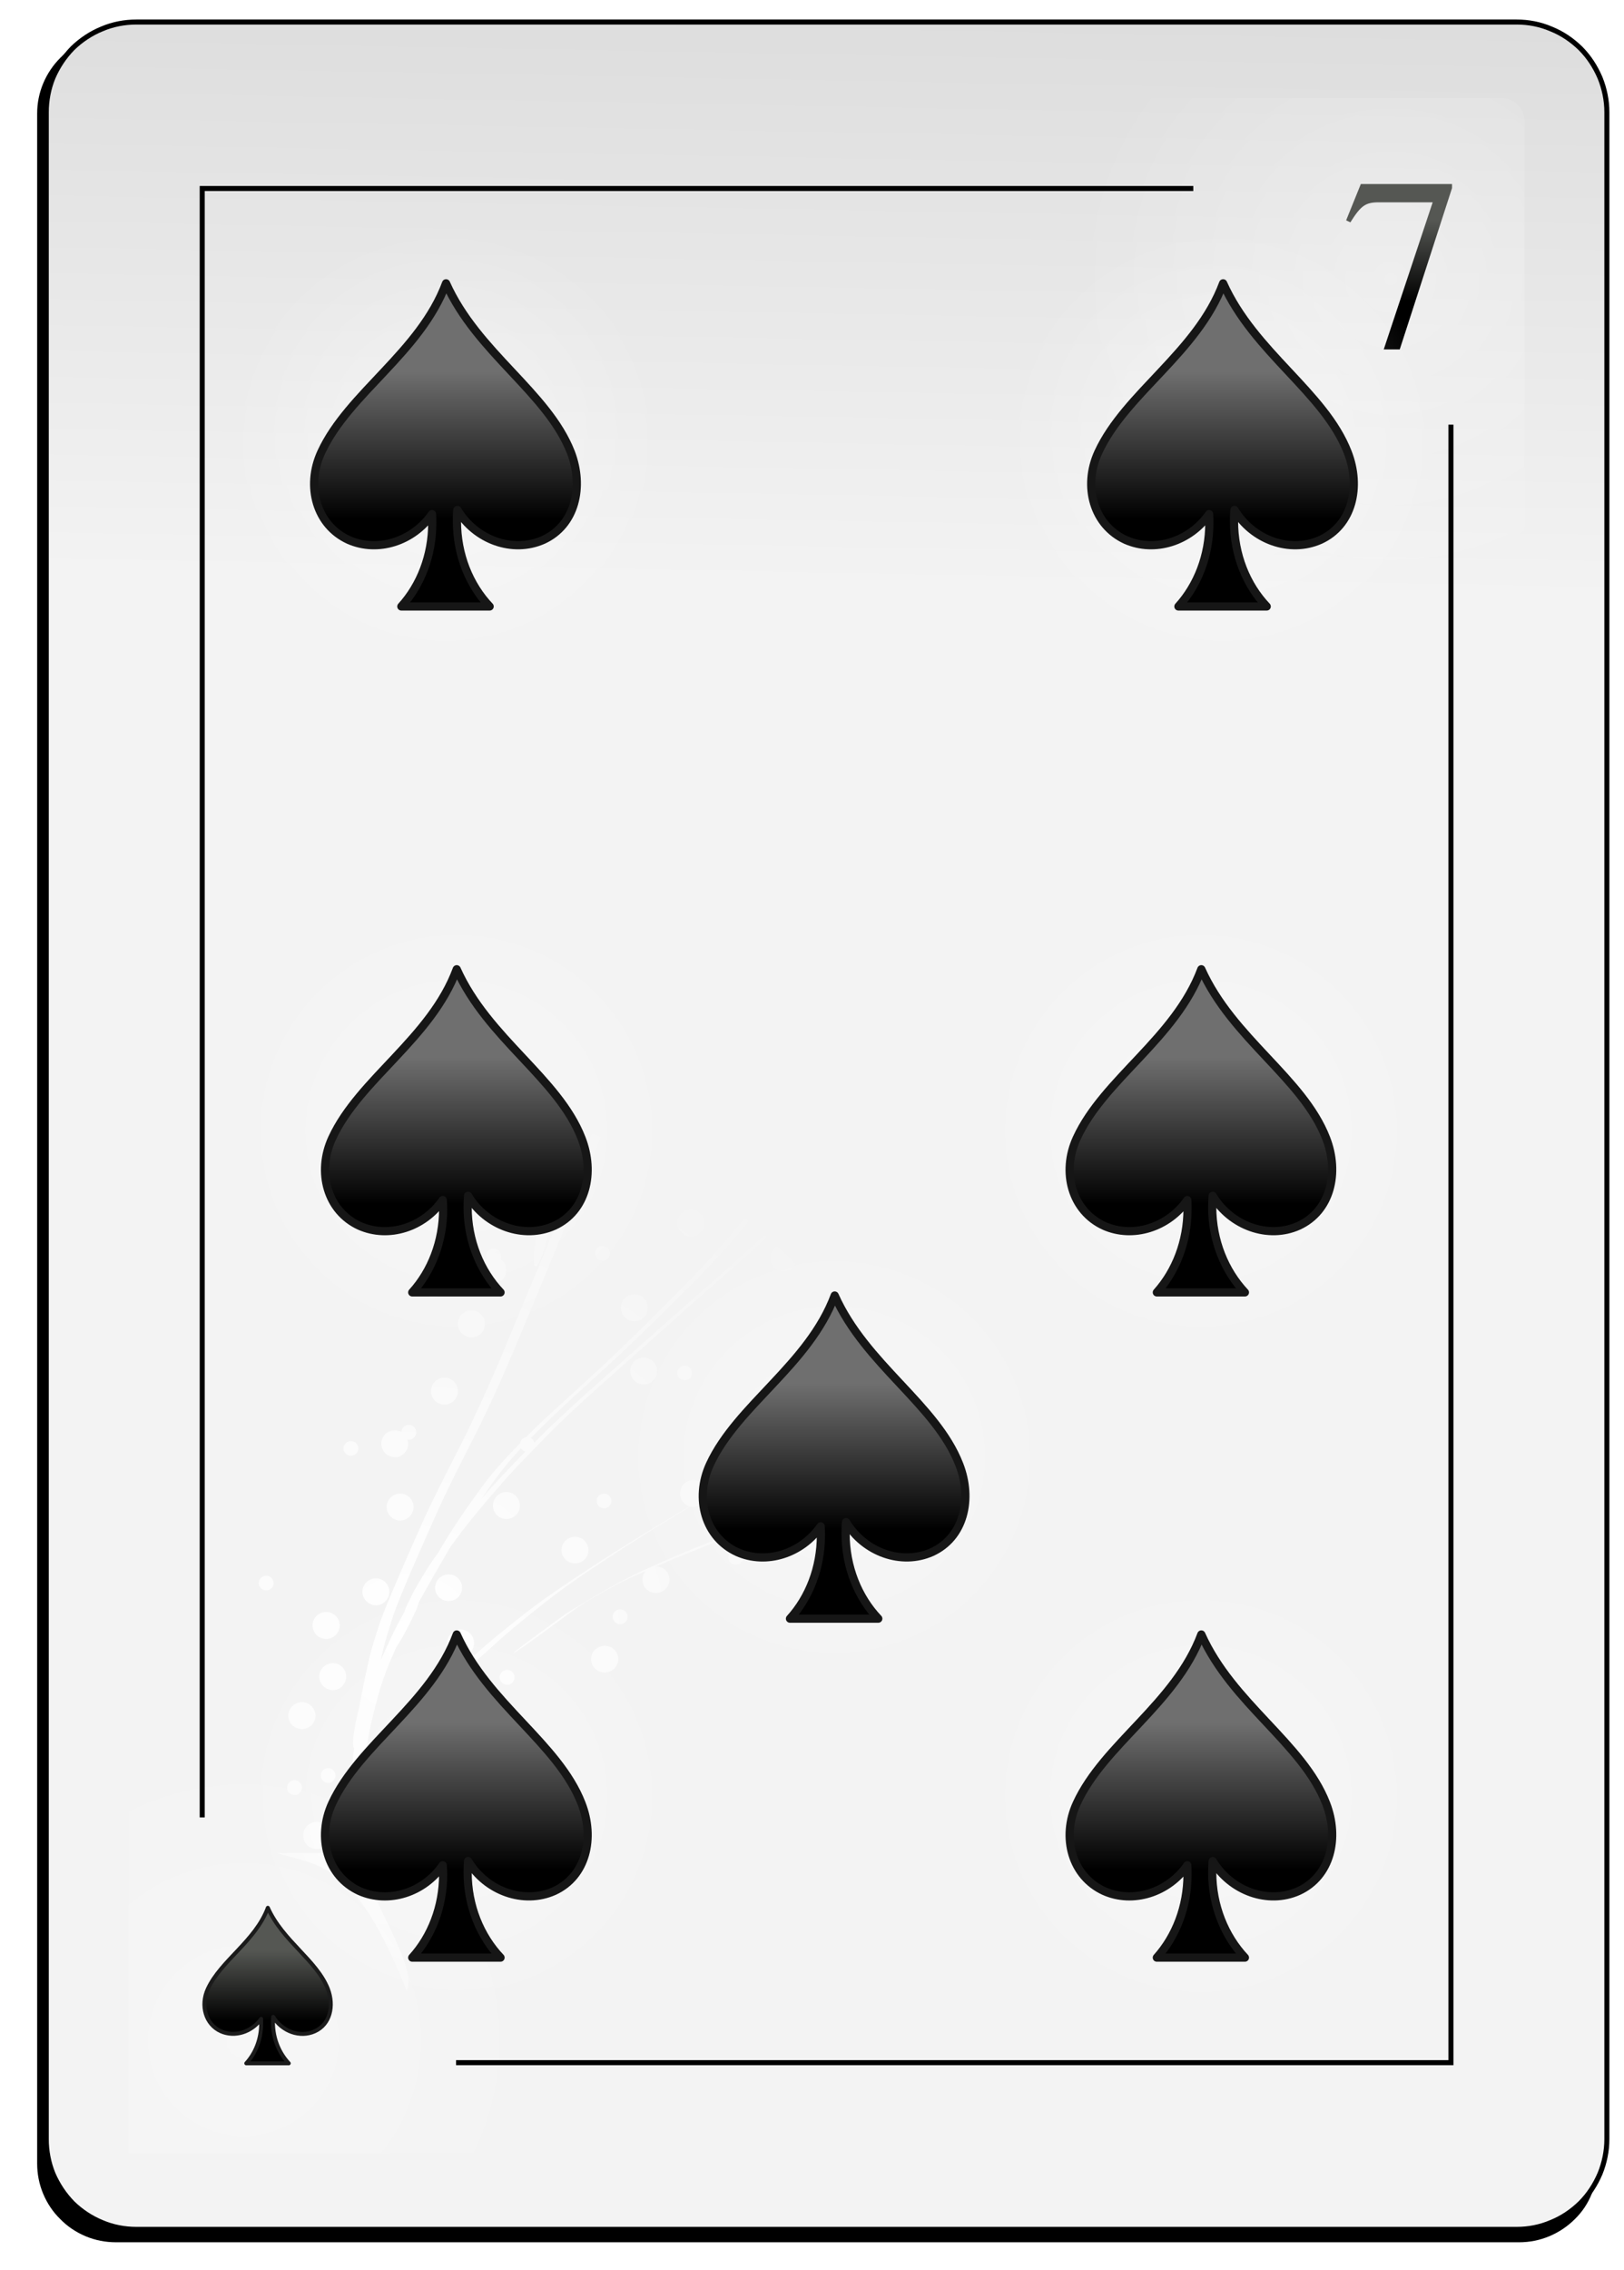 <svg xmlns="http://www.w3.org/2000/svg" viewBox="0 0 73 102" width="73" height="102">
	<defs>
		<filter x="-50%" y="-50%" width="200%" height="200%" id="flt1"> <feGaussianBlur stdDeviation="0.85" /> </filter>
		<linearGradient id="grd1" gradientUnits="userSpaceOnUse"  x1="41.643" y1="26.385" x2="43.788" y2="-89.997">
			<stop offset="0" stop-color="#f3f3f3"  />
			<stop offset="1" stop-color="#8f8f8f"  />
		</linearGradient>
		<radialGradient id="grd2" gradientUnits="userSpaceOnUse"  cx="10.941" cy="91.687" r="13.273">
			<stop offset="0" stop-color="#ffffff"  />
			<stop offset="1" stop-color="#ffffff" stop-opacity="0" />
		</radialGradient>
		<radialGradient id="grd3" gradientUnits="userSpaceOnUse"  cx="62.519" cy="12.545" r="14.287">
			<stop offset="0" stop-color="#ffffff"  />
			<stop offset="1" stop-color="#ffffff" stop-opacity="0" />
		</radialGradient>
		<linearGradient id="grd4" gradientUnits="userSpaceOnUse"  x1="-474.57" y1="90.81" x2="-474.57" y2="87.62">
			<stop offset="0" stop-color="#000000"  />
			<stop offset="1" stop-color="#555753"  />
		</linearGradient>
		<linearGradient id="grd5" gradientUnits="userSpaceOnUse"  x1="-474.568" y1="13.54" x2="-474.568" y2="9.91">
			<stop offset="0" stop-color="#000000"  />
			<stop offset="1" stop-color="#555753"  />
		</linearGradient>
		<radialGradient id="grd6" gradientUnits="userSpaceOnUse"  cx="18.375" cy="73.826" r="25.374">
			<stop offset="0" stop-color="#ffffff"  />
			<stop offset="1" stop-color="#ffffff" stop-opacity="0" />
		</radialGradient>
		<radialGradient id="grd7" gradientUnits="userSpaceOnUse"  cx="53.983" cy="50.807" r="9.813">
			<stop offset="0" stop-color="#ffffff"  />
			<stop offset="1" stop-color="#ffffff" stop-opacity="0" />
		</radialGradient>
		<linearGradient id="grd8" gradientUnits="userSpaceOnUse"  x1="-441.236" y1="54.118" x2="-441.236" y2="47.51">
			<stop offset="0" stop-color="#000000"  />
			<stop offset="1" stop-color="#6f6f6f"  />
		</linearGradient>
		<radialGradient id="grd9" gradientUnits="userSpaceOnUse"  cx="37.499" cy="65.467" r="9.813">
			<stop offset="0" stop-color="#ffffff"  />
			<stop offset="1" stop-color="#ffffff" stop-opacity="0" />
		</radialGradient>
		<linearGradient id="grd10" gradientUnits="userSpaceOnUse"  x1="-457.719" y1="68.778" x2="-457.719" y2="62.17">
			<stop offset="0" stop-color="#000000"  />
			<stop offset="1" stop-color="#6f6f6f"  />
		</linearGradient>
		<radialGradient id="grd11" gradientUnits="userSpaceOnUse"  cx="20.03" cy="19.987" r="9.813">
			<stop offset="0" stop-color="#ffffff"  />
			<stop offset="1" stop-color="#ffffff" stop-opacity="0" />
		</radialGradient>
		<linearGradient id="grd12" gradientUnits="userSpaceOnUse"  x1="-475.189" y1="23.298" x2="-475.189" y2="16.69">
			<stop offset="0" stop-color="#000000"  />
			<stop offset="1" stop-color="#6f6f6f"  />
		</linearGradient>
		<radialGradient id="grd13" gradientUnits="userSpaceOnUse"  cx="20.518" cy="50.807" r="9.813">
			<stop offset="0" stop-color="#ffffff"  />
			<stop offset="1" stop-color="#ffffff" stop-opacity="0" />
		</radialGradient>
		<linearGradient id="grd14" gradientUnits="userSpaceOnUse"  x1="-474.703" y1="54.118" x2="-474.703" y2="47.51">
			<stop offset="0" stop-color="#000000"  />
			<stop offset="1" stop-color="#6f6f6f"  />
		</linearGradient>
		<radialGradient id="grd15" gradientUnits="userSpaceOnUse"  cx="54.959" cy="19.987" r="9.813">
			<stop offset="0" stop-color="#ffffff"  />
			<stop offset="1" stop-color="#ffffff" stop-opacity="0" />
		</radialGradient>
		<linearGradient id="grd16" gradientUnits="userSpaceOnUse"  x1="-440.26" y1="23.298" x2="-440.26" y2="16.69">
			<stop offset="0" stop-color="#000000"  />
			<stop offset="1" stop-color="#6f6f6f"  />
		</linearGradient>
		<radialGradient id="grd17" gradientUnits="userSpaceOnUse"  cx="53.983" cy="80.697" r="9.813">
			<stop offset="0" stop-color="#ffffff"  />
			<stop offset="1" stop-color="#ffffff" stop-opacity="0" />
		</radialGradient>
		<linearGradient id="grd18" gradientUnits="userSpaceOnUse"  x1="-441.236" y1="84.008" x2="-441.236" y2="77.4">
			<stop offset="0" stop-color="#000000"  />
			<stop offset="1" stop-color="#6f6f6f"  />
		</linearGradient>
		<radialGradient id="grd19" gradientUnits="userSpaceOnUse"  cx="20.518" cy="80.697" r="9.813">
			<stop offset="0" stop-color="#ffffff"  />
			<stop offset="1" stop-color="#ffffff" stop-opacity="0" />
		</radialGradient>
		<linearGradient id="grd20" gradientUnits="userSpaceOnUse"  x1="-474.703" y1="84.008" x2="-474.703" y2="77.4">
			<stop offset="0" stop-color="#000000"  />
			<stop offset="1" stop-color="#6f6f6f"  />
		</linearGradient>
	</defs>
	<style>
		tspan { white-space:pre }
		.shp0 { filter: url(#flt1);fill: #000000 } 
		.shp1 { fill: url(#grd1);stroke: #000000;stroke-width: 0.226 } 
		.shp2 { opacity: 0.31;fill: url(#grd2) } 
		.shp3 { opacity: 0.318;fill: url(#grd3) } 
		.shp4 { fill: none;stroke: #000000;stroke-width: 0.226 } 
		.shp5 { fill: url(#grd4);stroke: #1b1b1b;stroke-linejoin:round;stroke-width: 0.177 } 
		.shp6 { fill: url(#grd5) } 
		.shp7 { fill: url(#grd6) } 
		.shp8 { opacity: 0.4;fill: url(#grd7) } 
		.shp9 { fill: url(#grd8);stroke: #161616;stroke-linejoin:round;stroke-width: 0.368 } 
		.shp10 { opacity: 0.4;fill: url(#grd9) } 
		.shp11 { fill: url(#grd10);stroke: #161616;stroke-linejoin:round;stroke-width: 0.368 } 
		.shp12 { opacity: 0.4;fill: url(#grd11) } 
		.shp13 { fill: url(#grd12);stroke: #161616;stroke-linejoin:round;stroke-width: 0.368 } 
		.shp14 { opacity: 0.4;fill: url(#grd13) } 
		.shp15 { fill: url(#grd14);stroke: #161616;stroke-linejoin:round;stroke-width: 0.368 } 
		.shp16 { opacity: 0.4;fill: url(#grd15) } 
		.shp17 { fill: url(#grd16);stroke: #161616;stroke-linejoin:round;stroke-width: 0.368 } 
		.shp18 { opacity: 0.4;fill: url(#grd17) } 
		.shp19 { fill: url(#grd18);stroke: #161616;stroke-linejoin:round;stroke-width: 0.368 } 
		.shp20 { opacity: 0.4;fill: url(#grd19) } 
		.shp21 { fill: url(#grd20);stroke: #161616;stroke-linejoin:round;stroke-width: 0.368 } 
	</style>
	<g id="-e-Spade7">
		<g id="Layer">
			<path id="Layer" fill-rule="evenodd" class="shp0" d="M5.21 1.56L68.29 1.56C68.75 1.56 69.21 1.66 69.64 1.83C70.07 2.01 70.46 2.27 70.79 2.6C71.12 2.93 71.38 3.32 71.55 3.75C71.73 4.18 71.82 4.64 71.82 5.1L71.82 97.21C71.82 97.68 71.73 98.14 71.55 98.57C71.38 99 71.12 99.39 70.79 99.71C70.46 100.04 70.07 100.3 69.64 100.48C69.21 100.66 68.75 100.75 68.29 100.75L5.21 100.75C4.74 100.75 4.28 100.66 3.85 100.48C3.42 100.3 3.03 100.04 2.71 99.71C2.38 99.39 2.12 99 1.94 98.57C1.76 98.14 1.67 97.68 1.67 97.21L1.67 5.1C1.67 4.64 1.76 4.18 1.94 3.75C2.12 3.32 2.38 2.93 2.71 2.6C3.03 2.27 3.42 2.01 3.85 1.83C4.28 1.66 4.74 1.56 5.21 1.56" />
			<path id="Layer" fill-rule="evenodd" class="shp1" d="M6.13 0.99L68.17 0.99C68.71 0.99 69.23 1.09 69.72 1.3C70.22 1.5 70.66 1.8 71.04 2.17C71.42 2.55 71.71 3 71.92 3.49C72.12 3.98 72.23 4.51 72.23 5.04L72.23 96.12C72.23 96.65 72.12 97.18 71.92 97.67C71.71 98.16 71.42 98.61 71.04 98.99C70.66 99.36 70.22 99.66 69.72 99.86C69.23 100.07 68.71 100.17 68.17 100.17L6.13 100.17C5.6 100.17 5.07 100.07 4.58 99.86C4.09 99.66 3.64 99.36 3.26 98.99C2.89 98.61 2.59 98.16 2.38 97.67C2.18 97.18 2.08 96.65 2.08 96.12L2.08 5.04C2.08 4.51 2.18 3.98 2.38 3.49C2.59 3 2.89 2.55 3.26 2.17C3.64 1.8 4.09 1.5 4.58 1.3C5.07 1.09 5.6 0.99 6.13 0.99" />
			<path id="Layer" class="shp2" d="M32.32 96.75L5.78 96.75L5.78 72.47L32.32 72.47L32.32 96.75Z" />
			<path id="Layer" class="shp3" d="M40.99 4.41L67.49 4.41C67.63 4.41 67.76 4.43 67.89 4.49C68.01 4.54 68.13 4.61 68.22 4.71C68.32 4.81 68.4 4.92 68.45 5.05C68.5 5.17 68.53 5.31 68.53 5.44L68.53 48.65C68.53 48.78 68.5 48.92 68.45 49.04C68.4 49.17 68.32 49.28 68.22 49.38C68.13 49.47 68.01 49.55 67.89 49.6C67.76 49.65 67.63 49.68 67.49 49.68L40.99 49.68C40.85 49.68 40.72 49.65 40.59 49.6C40.47 49.55 40.35 49.47 40.26 49.38C40.16 49.28 40.08 49.17 40.03 49.04C39.98 48.92 39.95 48.78 39.95 48.65L39.95 5.44C39.95 5.31 39.98 5.17 40.03 5.05C40.08 4.92 40.16 4.81 40.26 4.71C40.35 4.61 40.47 4.54 40.59 4.49C40.72 4.43 40.85 4.41 40.99 4.41" />
			<path id="Layer" class="shp4" d="M20.5 92.68L65.22 92.68L65.22 19.08" />
			<path id="Layer" class="shp4" d="M53.64 8.47L9.09 8.47L9.09 81.66" />
		</g>
		<path id="Layer" class="shp5" d="M12.04 85.72C11.48 87.22 9.93 88.09 9.34 89.37C9 90.11 9.24 90.96 9.93 91.27C10.56 91.55 11.32 91.3 11.74 90.71C11.74 90.78 11.74 90.84 11.74 90.91C11.74 91.62 11.49 92.25 11.07 92.71L12.98 92.71C12.55 92.25 12.27 91.6 12.27 90.87C12.27 90.79 12.28 90.7 12.28 90.62C12.68 91.28 13.49 91.57 14.15 91.27C14.84 90.96 15.03 90.13 14.74 89.37C14.23 88.07 12.71 87.22 12.04 85.72L12.04 85.72Z" />
		<path id="Layer" class="shp6" d="M65.27 8.27L61.17 8.27L60.51 9.9L60.7 9.99C61.18 9.23 61.38 9.09 61.99 9.09L64.4 9.09L62.2 15.7L62.92 15.7L65.27 8.45L65.27 8.27" />
		<path id="Layer" fill-rule="evenodd" class="shp7" d="M18.28 89.44C18.28 89.44 18.28 89.44 18.28 89.44C18.28 89.44 18.28 89.44 18.28 89.44L18.28 89.44ZM18.28 89.44C15.97 83.67 14.41 83.84 12.42 83.26L15.39 83.26C15.41 83.16 15.43 83.07 15.44 82.97C15.5 82.72 15.57 82.47 15.65 82.22C15.65 81.89 15.65 81.56 15.65 81.23C15.66 80.52 15.76 79.81 15.85 79.1C15.87 78.92 15.9 78.73 15.92 78.55C15.83 78.47 15.85 77.93 16.11 76.87C16.16 76.66 16.2 76.44 16.24 76.22C16.33 75.72 16.44 75.22 16.55 74.73C16.67 74.14 16.87 73.56 17.05 72.99C17.29 72.3 17.58 71.64 17.86 70.98C18.21 70.16 18.57 69.35 18.93 68.54C19.42 67.44 19.97 66.38 20.51 65.31C21.19 64 21.8 62.65 22.39 61.29C23.08 59.63 23.77 57.98 24.46 56.32C25.21 54.55 25.92 52.76 26.59 50.97C26.64 50.85 26.68 50.74 26.72 50.62C26.71 50.58 26.7 50.54 26.7 50.5C26.7 50.38 26.76 50.27 26.86 50.21C27.46 48.53 28 46.84 28.52 45.13C29.18 42.99 29.73 40.81 30.17 38.61C30.62 36.05 30.73 33.46 30.7 30.87C30.64 28.75 30.42 26.65 30.17 24.55C30.07 24.64 29.93 24.7 29.78 24.7C29.45 24.7 29.17 24.43 29.17 24.1C29.17 23.77 29.45 23.49 29.78 23.49C29.88 23.49 29.97 23.52 30.06 23.56L29.99 23C29.89 22.26 29.79 21.52 29.68 20.78C29.63 20.88 29.51 20.95 29.39 20.95C29.2 20.95 29.05 20.81 29.05 20.62C29.05 20.44 29.2 20.29 29.39 20.29C29.47 20.29 29.56 20.32 29.62 20.37C29.52 19.68 29.41 18.98 29.3 18.29C29.13 17.22 29.16 16.57 29.28 16.41C29.18 16.3 29.12 16.15 29.12 15.99C29.12 15.66 29.38 15.39 29.72 15.39C30.05 15.39 30.33 15.66 30.33 15.99C30.33 16.33 30.05 16.6 29.72 16.6C29.65 16.6 29.59 16.58 29.53 16.56C29.64 16.8 29.77 17.26 29.88 17.96C30.13 19.52 30.36 21.09 30.56 22.67C30.88 25.28 31.19 27.9 31.27 30.53C31.29 33.12 31.19 35.72 30.75 38.28C30.32 40.48 29.75 42.65 29.1 44.79C28.54 46.64 27.96 48.49 27.3 50.3C27.34 50.36 27.36 50.43 27.36 50.5C27.36 50.66 27.25 50.79 27.11 50.83C26.46 52.56 25.77 54.28 25.05 55.98C24.36 57.64 23.68 59.3 22.98 60.95C22.4 62.31 21.79 63.65 21.11 64.96C20.57 66.03 20.02 67.1 19.54 68.19C19.18 69 18.82 69.81 18.47 70.62C18.19 71.29 17.9 71.95 17.66 72.64C17.48 73.21 17.29 73.79 17.16 74.38C17.15 74.45 17.13 74.52 17.12 74.59C17.31 74.16 17.5 73.74 17.7 73.32C17.86 73.01 18.02 72.71 18.19 72.4C18.19 72.4 18.19 72.39 18.19 72.38C18.27 72.13 18.41 71.91 18.51 71.68C18.68 71.33 18.9 71 19.09 70.67C19.28 70.35 19.49 70.05 19.71 69.75C20.28 68.75 20.94 67.8 21.62 66.87C22.14 66.14 22.75 65.49 23.38 64.85C23.4 64.71 23.51 64.59 23.65 64.57L24.17 64.05C25.17 63.11 26.21 62.2 27.22 61.25C28.4 60.14 29.55 58.99 30.69 57.84C32 56.53 33.2 55.12 34.31 53.65C35.56 51.94 36.6 50.09 37.61 48.24C37.94 47.64 38.25 47.03 38.55 46.41L38.43 46.42C38.09 46.42 37.83 46.15 37.83 45.81C37.83 45.48 38.09 45.21 38.43 45.21C38.65 45.21 38.85 45.33 38.95 45.52C39.44 44.4 39.87 43.27 40.26 42.12L40.33 41.89C40.29 41.62 40.27 41.22 40.29 40.67C40.32 39.73 40.34 38.8 40.31 37.86C40.25 36.17 40.15 34.49 39.92 32.82C39.74 31.68 39.56 30.53 39.23 29.42C39.06 28.86 38.91 28.29 38.65 27.76C38.57 27.62 38.52 27.45 38.39 27.33C36.46 25.64 37.1 25.25 39.01 26.96C39.14 27.08 39.19 27.26 39.28 27.41C39.53 27.94 39.68 28.51 39.84 29.07C40.17 30.18 40.34 31.33 40.52 32.47C40.74 34.14 40.84 35.83 40.9 37.51C40.91 38.22 40.91 38.94 40.89 39.65C41.21 38.16 41.44 36.65 41.63 35.14C41.68 34.47 41.71 33.8 41.73 33.13C41.66 33.15 41.59 33.17 41.52 33.17C41.18 33.17 40.91 32.9 40.91 32.56C40.91 32.23 41.18 31.96 41.52 31.96C41.6 31.96 41.68 31.98 41.75 32.01C41.76 30.97 41.73 29.94 41.7 28.9C41.46 28.82 41.28 28.61 41.28 28.34C41.28 28.08 41.44 27.86 41.67 27.77C41.66 27.66 41.66 27.55 41.65 27.44C41.64 27.03 41.63 26.61 41.61 26.19C41.52 23.85 42.1 23.52 42.18 25.86C42.2 26.28 42.21 26.69 42.23 27.11C42.23 27.36 42.24 27.61 42.25 27.85C42.39 27.97 42.49 28.14 42.49 28.34C42.49 28.52 42.41 28.68 42.28 28.79C42.34 30.79 42.36 32.8 42.2 34.8C41.91 37.16 41.53 39.51 40.84 41.79C40.13 43.9 39.28 45.96 38.19 47.91C37.18 49.76 36.14 51.6 34.9 53.31C33.79 54.78 32.6 56.19 31.29 57.5C30.15 58.65 28.99 59.8 27.81 60.91C26.8 61.85 25.77 62.76 24.77 63.71C24.47 64.01 24.16 64.31 23.86 64.61C23.94 64.66 24 64.73 24.02 64.82C24.78 64.04 25.58 63.31 26.39 62.58L29.2 60.09C30.18 59.21 31.18 58.33 32.18 57.46C33.3 56.48 34.39 55.47 35.47 54.45C36.69 53.29 37.88 52.1 39.06 50.9C40.31 49.65 41.49 48.32 42.64 46.97C43.51 45.93 44.35 44.85 45.16 43.76C45.15 43.72 45.15 43.68 45.15 43.64C45.15 43.32 45.38 43.07 45.69 43.04L46.3 42.2C47.38 40.71 48.36 39.16 49.28 37.57C49.25 37.58 49.21 37.59 49.17 37.59C48.98 37.59 48.84 37.44 48.84 37.26C48.84 37.07 48.98 36.92 49.17 36.92C49.33 36.92 49.46 37.04 49.49 37.19C49.58 37.04 49.67 36.89 49.75 36.74C50.83 34.73 51.86 32.68 52.55 30.51C53.07 28.6 53.36 26.66 53.67 24.72C54.04 22.38 54.62 22.04 54.25 24.38C53.94 26.32 53.64 28.27 53.13 30.17C52.45 32.35 51.42 34.4 50.34 36.41C49.29 38.29 48.15 40.12 46.88 41.86C46.59 42.27 46.29 42.68 45.99 43.08C46.21 43.18 46.35 43.39 46.35 43.64C46.35 43.97 46.09 44.24 45.75 44.24C45.57 44.24 45.4 44.16 45.29 44.02C44.62 44.91 43.93 45.78 43.22 46.63C42.07 47.98 40.89 49.31 39.64 50.56C39.08 51.14 38.5 51.72 37.93 52.29C38.1 52.13 38.4 51.85 38.86 51.46C39.96 50.52 41.08 49.6 42.23 48.72C43.31 47.9 44.42 47.12 45.64 46.51C45.74 46.32 45.94 46.18 46.18 46.18C46.23 46.18 46.28 46.18 46.33 46.19C46.52 46.12 46.7 46.07 46.91 46.06C49.33 45.9 48.87 46.23 46.63 46.39C46.72 46.5 46.78 46.63 46.78 46.78C46.78 47.12 46.51 47.39 46.18 47.39C45.84 47.39 45.57 47.12 45.57 46.78C45.57 46.72 45.59 46.66 45.6 46.6L45.1 46.82C44.7 46.98 43.66 47.76 42.83 48.38C41.68 49.26 40.55 50.18 39.45 51.12C38.31 52.09 37.65 52.6 37.76 52.45C37.2 53.01 36.64 53.56 36.07 54.1C34.99 55.12 33.9 56.14 32.78 57.11C31.78 57.99 30.78 58.86 29.8 59.75C28.87 60.58 27.93 61.41 27 62.24C26.13 63.02 25.27 63.8 24.46 64.64C23.74 65.38 23.01 66.11 22.34 66.9C21.81 67.51 21.29 68.13 20.8 68.76L20.28 69.46C20.25 69.51 20.22 69.56 20.19 69.6C19.74 70.38 19.29 71.15 18.86 71.93L18.82 72.02C18.78 72.15 18.74 72.28 18.68 72.4C18.33 73.16 18.02 73.71 17.81 74.02C17.49 74.74 17.19 75.46 16.99 76.22C16.76 77.05 16.55 77.89 16.46 78.75C16.38 79.35 16.31 79.96 16.28 80.57L16.42 80.27C16.74 79.65 17.12 79.08 17.51 78.51C17.82 78.03 18.16 77.58 18.53 77.15C18.45 77.05 18.41 76.92 18.41 76.79C18.41 76.45 18.68 76.18 19.01 76.18C19.13 76.18 19.23 76.21 19.32 76.26C19.9 75.66 20.52 75.1 21.14 74.55C21.95 73.8 22.81 73.11 23.67 72.44C24.71 71.64 25.8 70.93 26.9 70.21C28.15 69.4 29.43 68.62 30.71 67.86L31 67.69C30.75 67.62 30.57 67.38 30.57 67.11C30.57 66.77 30.84 66.5 31.17 66.5C31.51 66.5 31.78 66.77 31.78 67.11C31.78 67.44 31.51 67.71 31.17 67.71C31.13 67.71 31.07 67.71 31.03 67.69C29.97 68.33 28.93 68.97 27.89 69.64C26.8 70.35 25.71 71.06 24.68 71.86C23.82 72.53 22.96 73.22 22.15 73.96C21.42 74.62 20.68 75.27 20.02 76L19.57 76.54C19.6 76.61 19.62 76.7 19.62 76.79C19.62 77.12 19.35 77.39 19.01 77.39C18.98 77.39 18.94 77.39 18.91 77.38C18.78 77.56 18.65 77.74 18.53 77.92C18.15 78.49 17.76 79.06 17.44 79.67C17.22 80.14 16.99 80.61 16.84 81.11C16.77 81.34 16.7 81.57 16.63 81.8C16.72 81.86 16.77 81.96 16.77 82.08C16.77 82.25 16.64 82.39 16.47 82.41C16.42 82.71 16.34 83.01 16.34 83.31C16.35 83.49 16.35 83.66 16.38 83.84C16.4 83.94 16.41 84.04 16.44 84.14C16.71 85.35 18.81 88.54 18.28 89.44ZM18.53 84.44C18.53 84.25 18.68 84.1 18.87 84.1C19.05 84.1 19.2 84.25 19.2 84.44C19.2 84.62 19.05 84.77 18.87 84.77C18.68 84.77 18.53 84.62 18.53 84.44ZM13.63 82.47C13.63 82.14 13.9 81.86 14.23 81.86C14.57 81.86 14.84 82.14 14.84 82.47C14.84 82.81 14.57 83.08 14.23 83.08C13.9 83.08 13.63 82.81 13.63 82.47ZM16.9 81.74C16.9 81.41 17.17 81.14 17.5 81.14C17.83 81.14 18.11 81.41 18.11 81.74C18.11 82.08 17.83 82.35 17.5 82.35C17.17 82.35 16.9 82.08 16.9 81.74ZM12.91 80.32C12.91 80.14 13.05 79.99 13.24 79.99C13.42 79.99 13.57 80.14 13.57 80.32C13.57 80.51 13.42 80.65 13.24 80.65C13.05 80.65 12.91 80.51 12.91 80.32ZM14.42 79.78C14.42 79.59 14.57 79.45 14.75 79.45C14.93 79.45 15.08 79.59 15.08 79.78C15.08 79.96 14.93 80.11 14.75 80.11C14.57 80.11 14.42 79.96 14.42 79.78ZM19.86 78.78C19.86 78.45 20.13 78.18 20.46 78.18C20.8 78.18 21.07 78.45 21.07 78.78C21.07 79.11 20.8 79.39 20.46 79.39C20.13 79.39 19.86 79.11 19.86 78.78ZM21.55 78.02C21.55 77.84 21.7 77.69 21.88 77.69C22.07 77.69 22.22 77.84 22.22 78.02C22.22 78.21 22.07 78.36 21.88 78.36C21.7 78.36 21.55 78.21 21.55 78.02ZM12.96 77.09C12.96 76.76 13.24 76.48 13.57 76.48C13.9 76.48 14.18 76.76 14.18 77.09C14.18 77.43 13.9 77.69 13.57 77.69C13.24 77.69 12.96 77.43 12.96 77.09ZM14.35 75.33C14.35 75 14.63 74.73 14.96 74.73C15.3 74.73 15.56 75 15.56 75.33C15.56 75.66 15.3 75.94 14.96 75.94C14.63 75.94 14.35 75.66 14.35 75.33ZM22.46 75.37C22.46 75.18 22.61 75.03 22.8 75.03C22.98 75.03 23.13 75.18 23.13 75.37C23.13 75.55 22.98 75.7 22.8 75.7C22.61 75.7 22.46 75.55 22.46 75.37ZM26.57 74.55C26.57 74.21 26.85 73.95 27.18 73.95C27.51 73.94 27.79 74.21 27.79 74.55C27.79 74.88 27.51 75.15 27.18 75.15C26.85 75.15 26.57 74.88 26.57 74.55ZM20.1 73.82C20.1 73.49 20.38 73.22 20.71 73.22C21.04 73.22 21.31 73.49 21.31 73.82C21.31 74.16 21.04 74.43 20.71 74.43C20.38 74.43 20.1 74.16 20.1 73.82ZM23.08 74.28C23.06 74.27 23.43 73.98 24.3 73.34C24.77 73 25.23 72.63 25.74 72.32C26.85 71.65 27.97 70.98 29.16 70.45C30.01 70.07 30.86 69.69 31.73 69.36C32.33 69.11 32.93 68.87 33.54 68.64L34.33 68.34C36.71 67.42 36.09 67.79 33.71 68.7L32.93 68.99C32.32 69.22 31.71 69.47 31.11 69.71C30.57 69.92 30.04 70.15 29.51 70.38C29.83 70.4 30.09 70.65 30.09 70.98C30.09 71.31 29.81 71.58 29.48 71.58C29.14 71.58 28.88 71.31 28.88 70.98C28.88 70.83 28.93 70.7 29.02 70.59L28.55 70.8C27.88 71.06 26.55 71.85 26.35 71.97C25.84 72.28 25.38 72.65 24.9 73C23.79 73.82 23.11 74.28 23.08 74.28L23.08 74.28ZM14.05 73.03C14.05 72.7 14.32 72.43 14.66 72.43C14.99 72.43 15.27 72.7 15.27 73.03C15.27 73.37 14.99 73.64 14.66 73.64C14.32 73.64 14.05 73.37 14.05 73.03ZM27.54 72.64C27.54 72.46 27.69 72.31 27.87 72.31C28.06 72.31 28.21 72.46 28.21 72.64C28.21 72.83 28.06 72.98 27.87 72.98C27.69 72.98 27.54 72.83 27.54 72.64ZM16.29 71.52C16.29 71.19 16.57 70.92 16.9 70.92C17.23 70.92 17.5 71.19 17.5 71.52C17.5 71.85 17.23 72.13 16.9 72.13C16.57 72.13 16.29 71.85 16.29 71.52ZM19.56 71.34C19.56 71.01 19.83 70.74 20.17 70.74C20.5 70.74 20.77 71.01 20.77 71.34C20.77 71.68 20.5 71.94 20.17 71.94C19.83 71.94 19.56 71.68 19.56 71.34ZM11.63 71.13C11.63 70.95 11.78 70.8 11.97 70.8C12.15 70.8 12.3 70.95 12.3 71.13C12.3 71.31 12.15 71.46 11.97 71.46C11.78 71.46 11.63 71.31 11.63 71.13ZM32.74 69.98C32.74 69.79 32.89 69.65 33.08 69.65C33.26 69.65 33.41 69.8 33.41 69.98C33.41 70.16 33.26 70.31 33.08 70.31C32.89 70.31 32.74 70.16 32.74 69.98ZM25.24 69.65C25.24 69.31 25.52 69.05 25.85 69.05C26.18 69.05 26.45 69.31 26.45 69.65C26.45 69.98 26.18 70.25 25.85 70.25C25.52 70.25 25.24 69.98 25.24 69.65ZM36.53 69.71C36.34 69.71 36.19 69.56 36.19 69.38C36.19 69.31 36.21 69.25 36.24 69.2C36.19 69.22 36.13 69.22 36.07 69.22C35.74 69.22 35.47 68.96 35.47 68.62C35.47 68.29 35.74 68.01 36.07 68.01C36.41 68.01 36.68 68.29 36.68 68.62C36.68 68.79 36.61 68.94 36.5 69.05L36.53 69.05C36.71 69.05 36.86 69.19 36.86 69.38C36.86 69.56 36.71 69.71 36.53 69.71L36.53 69.71ZM38 67.71C38 67.38 38.28 67.11 38.61 67.11C38.95 67.11 39.22 67.38 39.22 67.71C39.22 68.04 38.95 68.32 38.61 68.32C38.28 68.32 38 68.04 38 67.71ZM17.38 67.71C17.38 67.38 17.66 67.11 17.99 67.11C18.32 67.11 18.59 67.38 18.59 67.71C18.59 68.04 18.32 68.32 17.99 68.32C17.66 68.32 17.38 68.04 17.38 67.71ZM22.16 67.65C22.16 67.32 22.43 67.04 22.76 67.04C23.1 67.04 23.37 67.32 23.37 67.65C23.37 67.99 23.1 68.25 22.76 68.25C22.43 68.25 22.16 67.99 22.16 67.65ZM39.82 67.86C39.82 67.68 39.97 67.53 40.15 67.53C40.34 67.53 40.49 67.68 40.49 67.86C40.49 68.05 40.34 68.2 40.15 68.2C39.97 68.2 39.82 68.05 39.82 67.86ZM26.82 67.44C26.82 67.26 26.97 67.11 27.15 67.11C27.34 67.11 27.48 67.26 27.48 67.44C27.48 67.62 27.34 67.77 27.15 67.77C26.97 67.77 26.82 67.62 26.82 67.44ZM21.62 67.38C21.62 67.38 21.62 67.38 21.62 67.38C21.62 67.38 21.62 67.38 21.62 67.38L21.62 67.38ZM21.62 67.38C21.65 67.33 21.69 67.29 21.72 67.25C22.33 66.55 22.97 65.88 23.62 65.22C23.54 65.2 23.46 65.15 23.42 65.07C22.99 65.53 22.59 66.01 22.22 66.52C22.01 66.8 21.82 67.09 21.62 67.38ZM33.12 66.46C33.12 66.46 33.13 66.46 33.14 66.45C33.13 66.46 33.12 66.46 33.12 66.46L33.12 66.46ZM33.14 66.45C34.11 65.9 35.09 65.34 36.07 64.8C36.19 64.73 36.38 64.62 36.54 64.53C36.31 64.45 36.13 64.23 36.13 63.96C36.13 63.63 36.4 63.35 36.74 63.35C37.07 63.35 37.34 63.63 37.34 63.96C37.34 64.01 37.34 64.05 37.33 64.1L39.4 62.93C38.71 63.33 38.01 63.72 37.32 64.12C37.25 64.37 37.02 64.56 36.74 64.56C36.68 64.56 36.62 64.56 36.57 64.54C36.07 64.82 35.57 65.09 35.08 65.36C34.38 65.75 33.71 66.13 33.14 66.45ZM40.55 66.05C40.55 65.86 40.7 65.72 40.88 65.72C41.07 65.72 41.21 65.86 41.21 66.05C41.21 66.23 41.07 66.38 40.88 66.38C40.7 66.38 40.55 66.23 40.55 66.05ZM17.74 65.47C17.41 65.47 17.14 65.2 17.14 64.87C17.14 64.53 17.41 64.27 17.74 64.27C17.85 64.27 17.96 64.29 18.05 64.34C18.05 64.17 18.19 64.02 18.38 64.02C18.56 64.02 18.71 64.17 18.71 64.36C18.71 64.54 18.56 64.69 18.38 64.69C18.35 64.69 18.34 64.69 18.31 64.68C18.33 64.74 18.35 64.8 18.35 64.87C18.35 65.2 18.08 65.48 17.74 65.48L17.74 65.47ZM15.44 65.08C15.44 64.9 15.59 64.75 15.78 64.75C15.96 64.75 16.11 64.9 16.11 65.08C16.11 65.26 15.96 65.41 15.78 65.41C15.59 65.41 15.44 65.26 15.44 65.08ZM19.37 62.51C19.37 62.18 19.65 61.9 19.98 61.9C20.32 61.9 20.58 62.18 20.58 62.51C20.58 62.85 20.32 63.11 19.98 63.11C19.65 63.11 19.37 62.85 19.37 62.51ZM45.21 62.66C45.21 62.48 45.36 62.33 45.54 62.33C45.72 62.33 45.87 62.48 45.87 62.66C45.87 62.84 45.72 62.99 45.54 62.99C45.36 62.99 45.21 62.84 45.21 62.66ZM39.64 62.79L39.67 62.77C39.66 62.78 39.65 62.78 39.64 62.79L39.64 62.79ZM39.67 62.77C41.14 61.91 42.55 60.93 43.91 59.9C44.96 59.1 45.95 58.23 46.91 57.32C46.91 57.31 46.92 57.3 46.92 57.29C46.44 57.7 45.94 58.09 45.44 58.48C43.53 60.01 42.93 60.35 44.84 58.83C45.39 58.39 45.94 57.97 46.47 57.51C47.19 56.88 47.91 56.25 48.63 55.61C49.9 54.26 51.01 52.77 52.06 51.24C53.31 49.46 54.23 47.5 54.98 45.47C55.77 43.27 56.09 40.95 56.26 38.62C56.46 36.54 56.29 34.47 56.03 32.41C55.54 28.55 56.48 28.01 56.98 31.86C57.25 33.93 57.43 35.99 57.22 38.07C57.07 40.09 56.81 42.1 56.23 44.04C56.34 43.94 56.48 43.88 56.64 43.88C56.98 43.88 57.24 44.15 57.24 44.48C57.24 44.82 56.98 45.09 56.64 45.09C56.35 45.09 56.1 44.88 56.05 44.6C56.01 44.71 55.99 44.81 55.95 44.92C55.2 46.94 54.28 48.9 53.03 50.67C52.33 51.68 51.61 52.68 50.84 53.63C51.39 53.13 51.95 52.62 52.49 52.11L53.17 51.41C53.22 51.27 53.33 51.16 53.47 51.09C53.92 50.6 54.34 50.09 54.7 49.53C55.27 48.69 55.84 47.84 56.39 46.99C56.93 46.13 57.47 45.28 57.99 44.41C58.44 43.67 58.89 42.92 59.29 42.14C59.51 41.67 59.75 41.21 59.91 40.72C59.98 40.53 60.03 40.34 60.12 40.16C60.35 39.7 60.55 39.34 60.73 39.04C60.53 38.94 60.39 38.73 60.39 38.5C60.39 38.17 60.64 37.91 60.96 37.89C60.87 37.83 60.81 37.73 60.81 37.62C60.81 37.44 60.96 37.29 61.14 37.29C61.33 37.29 61.48 37.44 61.48 37.62C61.48 37.77 61.37 37.9 61.23 37.94C61.45 38.03 61.6 38.25 61.6 38.5C61.6 38.8 61.38 39.04 61.09 39.09C61 39.29 60.88 39.52 60.74 39.8C60.65 39.98 60.6 40.17 60.53 40.35C60.37 40.85 60.13 41.32 59.91 41.79L59.67 42.24C59.78 42.13 59.92 42.07 60.08 42.07C60.42 42.07 60.69 42.33 60.69 42.67C60.69 43 60.42 43.27 60.08 43.27C59.75 43.27 59.48 43 59.48 42.67C59.48 42.63 59.49 42.59 59.5 42.55C59.21 43.06 58.9 43.56 58.6 44.06C58.08 44.92 57.54 45.78 56.99 46.63C56.45 47.49 55.88 48.33 55.31 49.17C54.88 49.85 54.35 50.45 53.81 51.02C54.11 51.06 54.34 51.32 54.34 51.62C54.34 51.96 54.07 52.23 53.74 52.23C53.43 52.23 53.18 52 53.13 51.71L53.09 51.76C52.14 52.66 51.17 53.53 50.19 54.41L50.14 54.45C49.83 54.81 49.5 55.17 49.17 55.51C48.71 55.97 48.24 56.43 47.76 56.88C47.97 56.97 48.11 57.19 48.11 57.43C48.11 57.76 47.84 58.03 47.51 58.03C47.25 58.03 47.03 57.87 46.94 57.63C46.28 58.22 45.6 58.79 44.89 59.33C43.49 60.39 42.06 61.39 40.54 62.27L39.67 62.77ZM35.95 62.3C35.95 62.12 36.1 61.97 36.29 61.97C36.47 61.97 36.62 62.12 36.62 62.3C36.62 62.48 36.47 62.63 36.29 62.63C36.1 62.63 35.95 62.48 35.95 62.3ZM42.34 62.39L42.27 62.39C42.09 62.39 41.94 62.24 41.94 62.05C41.94 61.87 42.09 61.72 42.27 61.72C42.46 61.72 42.61 61.87 42.61 62.05C42.61 62.21 42.49 62.35 42.34 62.39ZM28.33 61.6C28.33 61.27 28.6 61 28.93 61C29.27 61 29.54 61.27 29.54 61.6C29.54 61.93 29.27 62.21 28.93 62.21C28.6 62.21 28.33 61.93 28.33 61.6ZM30.45 61.69C30.45 61.51 30.6 61.36 30.78 61.36C30.96 61.36 31.11 61.51 31.11 61.69C31.11 61.88 30.96 62.02 30.78 62.02C30.6 62.02 30.45 61.88 30.45 61.69ZM39.22 60.18C39.22 60 39.37 59.85 39.55 59.85C39.74 59.85 39.89 60 39.89 60.18C39.89 60.36 39.74 60.51 39.55 60.51C39.37 60.51 39.22 60.36 39.22 60.18ZM41.94 59.73C41.94 59.39 42.21 59.12 42.54 59.12C42.88 59.12 43.15 59.39 43.15 59.73C43.15 60.06 42.88 60.34 42.54 60.34C42.21 60.34 41.94 60.06 41.94 59.73ZM20.58 59.49C20.58 59.15 20.86 58.88 21.19 58.88C21.53 58.88 21.8 59.15 21.8 59.49C21.8 59.82 21.53 60.09 21.19 60.09C20.86 60.09 20.58 59.82 20.58 59.49ZM49.5 59.15C49.5 58.97 49.65 58.82 49.83 58.82C50.02 58.82 50.16 58.97 50.16 59.15C50.16 59.34 50.02 59.49 49.83 59.49C49.65 59.49 49.5 59.34 49.5 59.15ZM27.91 58.76C27.91 58.42 28.18 58.16 28.51 58.16C28.84 58.16 29.12 58.42 29.12 58.76C29.12 59.09 28.84 59.37 28.51 59.37C28.18 59.37 27.91 59.09 27.91 58.76ZM19.13 58C19.13 57.82 19.28 57.67 19.47 57.67C19.65 57.67 19.8 57.82 19.8 58C19.8 58.19 19.65 58.33 19.47 58.33C19.28 58.33 19.13 58.19 19.13 58ZM43.27 57.67C43.27 57.34 43.54 57.07 43.87 57.07C44.21 57.07 44.48 57.34 44.48 57.67C44.48 58 44.21 58.28 43.87 58.28C43.54 58.28 43.27 58 43.27 57.67ZM22.16 57.67C21.83 57.67 21.55 57.4 21.55 57.07C21.55 56.84 21.69 56.64 21.88 56.54C21.87 56.5 21.86 56.47 21.86 56.43C21.86 56.25 22 56.1 22.19 56.1C22.37 56.1 22.52 56.25 22.52 56.43C22.52 56.48 22.52 56.53 22.5 56.57C22.66 56.68 22.76 56.86 22.76 57.07C22.76 57.4 22.49 57.67 22.16 57.67L22.16 57.67ZM34.62 56.52C34.62 56.19 34.89 55.92 35.23 55.92C35.56 55.92 35.83 56.19 35.83 56.52C35.83 56.86 35.56 57.13 35.23 57.13C34.89 57.13 34.62 56.86 34.62 56.52ZM24.08 56.91C23.96 56.92 23.94 56.4 24.15 55.3C24.38 54.03 24.62 52.76 24.75 51.48C24.91 49.9 25.01 48.32 24.95 46.73C24.89 45.55 24.81 44.36 24.61 43.19C24.48 42.4 24.35 41.6 24.15 40.83C24.06 40.53 24 40.22 23.86 39.94C22.78 37.62 23.44 37.24 24.49 39.58C24.62 39.87 24.68 40.17 24.77 40.48C24.97 41.25 25.09 42.04 25.21 42.84C25.42 44.01 25.49 45.2 25.55 46.39C25.6 47.98 25.5 49.56 25.34 51.14C25.2 52.43 24.97 53.69 24.73 54.96C24.5 56.21 24.22 56.89 24.08 56.91L24.08 56.91ZM36.68 56.55C36.68 56.37 36.82 56.22 37.01 56.22C37.19 56.22 37.34 56.37 37.34 56.55C37.34 56.74 37.19 56.88 37.01 56.88C36.82 56.88 36.68 56.74 36.68 56.55ZM26.76 56.31C26.76 56.13 26.9 55.98 27.09 55.98C27.27 55.98 27.42 56.13 27.42 56.31C27.42 56.5 27.27 56.64 27.09 56.64C26.9 56.64 26.76 56.5 26.76 56.31ZM30.45 54.95C30.45 54.61 30.72 54.35 31.05 54.35C31.39 54.35 31.66 54.61 31.66 54.95C31.66 55.28 31.39 55.56 31.05 55.56C30.72 55.56 30.45 55.28 30.45 54.95ZM47.32 54.47C47.32 54.13 47.6 53.86 47.93 53.86C48.26 53.86 48.53 54.13 48.53 54.47C48.53 54.8 48.26 55.07 47.93 55.07C47.6 55.07 47.32 54.8 47.32 54.47ZM54.4 53.34C54.4 53.16 54.55 53.01 54.73 53.01C54.92 53.01 55.06 53.16 55.06 53.34C55.06 53.53 54.92 53.68 54.73 53.68C54.55 53.68 54.4 53.53 54.4 53.34ZM42.61 50.23C42.61 49.9 42.87 49.62 43.21 49.62C43.54 49.62 43.82 49.9 43.82 50.23C43.82 50.57 43.54 50.83 43.21 50.83C42.87 50.83 42.61 50.57 42.61 50.23ZM49.32 49.53C49.32 49.35 49.47 49.2 49.65 49.2C49.83 49.2 49.99 49.35 49.99 49.53C49.99 49.72 49.83 49.86 49.65 49.86C49.47 49.86 49.32 49.72 49.32 49.53ZM19.62 48.84C19.62 48.51 19.89 48.23 20.22 48.23C20.56 48.23 20.83 48.51 20.83 48.84C20.83 49.17 20.56 49.45 20.22 49.45C19.89 49.45 19.62 49.17 19.62 48.84ZM34.92 48.6C34.92 48.26 35.2 47.99 35.53 47.99C35.86 47.99 36.13 48.26 36.13 48.6C36.13 48.93 35.86 49.2 35.53 49.2C35.2 49.2 34.92 48.93 34.92 48.6ZM58.51 48.15C58.51 47.96 58.66 47.81 58.85 47.81C59.03 47.81 59.18 47.96 59.18 48.15C59.18 48.33 59.03 48.48 58.85 48.48C58.66 48.48 58.51 48.33 58.51 48.15ZM57.48 47.39C57.48 47.06 57.76 46.78 58.09 46.78C58.42 46.78 58.7 47.06 58.7 47.39C58.7 47.72 58.42 47.99 58.09 47.99C57.76 47.99 57.48 47.72 57.48 47.39ZM38.68 47.21C38.68 46.87 38.94 46.6 39.28 46.6C39.61 46.6 39.88 46.87 39.88 47.21C39.88 47.54 39.61 47.81 39.28 47.81C38.94 47.81 38.68 47.54 38.68 47.21ZM28.69 46.54C28.69 46.21 28.96 45.93 29.29 45.93C29.63 45.93 29.9 46.21 29.9 46.54C29.9 46.88 29.63 47.14 29.29 47.14C28.96 47.14 28.69 46.88 28.69 46.54ZM22.64 44.21C22.64 44.02 22.79 43.88 22.97 43.88C23.16 43.88 23.31 44.02 23.31 44.21C23.31 44.39 23.16 44.55 22.97 44.55C22.79 44.55 22.64 44.39 22.64 44.21ZM25.85 43.82C25.85 43.49 26.12 43.21 26.45 43.21C26.79 43.21 27.06 43.49 27.06 43.82C27.06 44.15 26.79 44.42 26.45 44.42C26.12 44.42 25.85 44.15 25.85 43.82ZM52.53 43.64C52.53 43.3 52.79 43.03 53.13 43.03C53.46 43.03 53.74 43.3 53.74 43.64C53.74 43.97 53.46 44.24 53.13 44.24C52.79 44.24 52.53 43.97 52.53 43.64ZM29.84 43.3C29.84 43.12 29.99 42.97 30.18 42.97C30.36 42.97 30.51 43.12 30.51 43.3C30.51 43.49 30.36 43.64 30.18 43.64C29.99 43.64 29.84 43.49 29.84 43.3ZM37.95 40.49C37.95 40.16 38.22 39.89 38.56 39.89C38.89 39.89 39.16 40.16 39.16 40.49C39.16 40.82 38.89 41.1 38.56 41.1C38.22 41.1 37.95 40.82 37.95 40.49ZM45.09 40.43C45.09 40.1 45.36 39.82 45.69 39.82C46.02 39.82 46.3 40.1 46.3 40.43C46.3 40.77 46.02 41.03 45.69 41.03C45.36 41.03 45.09 40.77 45.09 40.43ZM57.67 39.77C57.67 39.43 57.94 39.16 58.27 39.16C58.61 39.16 58.88 39.43 58.88 39.77C58.88 40.1 58.61 40.37 58.27 40.37C57.94 40.37 57.67 40.1 57.67 39.77ZM27.42 39.28C27.42 38.95 27.69 38.68 28.03 38.68C28.36 38.68 28.63 38.95 28.63 39.28C28.63 39.61 28.36 39.89 28.03 39.89C27.69 39.89 27.42 39.61 27.42 39.28ZM42.78 39.22C42.78 38.89 43.06 38.62 43.39 38.62C43.73 38.62 44 38.89 44 39.22C44 39.56 43.73 39.82 43.39 39.82C43.06 39.82 42.78 39.56 42.78 39.22ZM30.93 38.16C30.93 37.98 31.08 37.83 31.27 37.83C31.45 37.83 31.6 37.98 31.6 38.16C31.6 38.35 31.45 38.5 31.27 38.5C31.08 38.5 30.93 38.35 30.93 38.16ZM22.22 37.19C22.22 37.01 22.37 36.86 22.55 36.86C22.73 36.86 22.89 37.01 22.89 37.19C22.89 37.38 22.73 37.53 22.55 37.53C22.37 37.53 22.22 37.38 22.22 37.19ZM44.18 37.07C44.18 36.89 44.33 36.74 44.51 36.74C44.69 36.74 44.84 36.89 44.84 37.07C44.84 37.26 44.69 37.41 44.51 37.41C44.33 37.41 44.18 37.26 44.18 37.07ZM53.62 36.25C53.62 35.92 53.88 35.65 54.22 35.65C54.55 35.65 54.82 35.92 54.82 36.25C54.82 36.59 54.55 36.86 54.22 36.86C53.88 36.86 53.62 36.59 53.62 36.25ZM37.83 36.29C37.83 36.11 37.98 35.96 38.16 35.96C38.34 35.96 38.49 36.11 38.49 36.29C38.49 36.47 38.34 36.62 38.16 36.62C37.98 36.62 37.83 36.47 37.83 36.29ZM61.6 35.75C61.6 35.56 61.75 35.41 61.93 35.41C62.11 35.41 62.26 35.56 62.26 35.75C62.26 35.93 62.11 36.08 61.93 36.08C61.75 36.08 61.6 35.93 61.6 35.75ZM38.31 35.35C38.31 35.02 38.58 34.74 38.92 34.74C39.25 34.74 39.52 35.02 39.52 35.35C39.52 35.68 39.25 35.96 38.92 35.96C38.58 35.96 38.31 35.68 38.31 35.35ZM47.99 35.17C47.99 34.83 48.26 34.56 48.6 34.56C48.93 34.56 49.2 34.83 49.2 35.17C49.2 35.5 48.93 35.77 48.6 35.77C48.26 35.77 47.99 35.5 47.99 35.17ZM52.41 34.59C52.41 34.41 52.55 34.26 52.74 34.26C52.92 34.26 53.07 34.41 53.07 34.59C53.07 34.78 52.92 34.93 52.74 34.93C52.55 34.93 52.41 34.78 52.41 34.59ZM61.17 34.14C61.17 33.81 61.45 33.53 61.78 33.53C62.12 33.53 62.38 33.81 62.38 34.14C62.38 34.47 62.12 34.74 61.78 34.74C61.45 34.74 61.17 34.47 61.17 34.14ZM29.69 34.74C29.51 34.74 29.36 34.59 29.36 34.41C29.36 34.23 29.51 34.08 29.69 34.08C29.87 34.08 30.02 34.23 30.02 34.41C30.02 34.57 29.91 34.71 29.76 34.74L29.69 34.74ZM57.24 33.45C57.24 33.26 57.39 33.11 57.57 33.11C57.76 33.11 57.91 33.26 57.91 33.45C57.91 33.63 57.76 33.78 57.57 33.78C57.39 33.78 57.24 33.63 57.24 33.45ZM32.74 32.56C32.74 32.23 33.02 31.96 33.35 31.96C33.69 31.96 33.95 32.23 33.95 32.56C33.95 32.9 33.69 33.17 33.35 33.17C33.02 33.17 32.74 32.9 32.74 32.56ZM53.5 32.36C53.5 32.18 53.64 32.02 53.83 32.02C54.01 32.02 54.16 32.18 54.16 32.36C54.16 32.54 54.01 32.69 53.83 32.69C53.64 32.69 53.5 32.54 53.5 32.36ZM43.87 31.84C43.54 31.84 43.27 31.57 43.27 31.23C43.27 30.9 43.54 30.63 43.87 30.63C44.04 30.63 44.2 30.7 44.31 30.82C44.35 30.68 44.48 30.57 44.63 30.57C44.81 30.57 44.96 30.72 44.96 30.9C44.96 31.09 44.81 31.23 44.63 31.23C44.57 31.23 44.52 31.22 44.47 31.2C44.47 31.21 44.48 31.22 44.48 31.23C44.48 31.57 44.21 31.84 43.87 31.84ZM50.04 30.78C50.04 30.6 50.19 30.45 50.38 30.45C50.56 30.45 50.71 30.6 50.71 30.78C50.71 30.97 50.56 31.11 50.38 31.11C50.19 31.11 50.04 30.97 50.04 30.78ZM60.33 30.66C60.33 30.48 60.48 30.33 60.66 30.33C60.85 30.33 61 30.48 61 30.66C61 30.85 60.85 30.99 60.66 30.99C60.48 30.99 60.33 30.85 60.33 30.66ZM57.48 30.33C57.48 30 57.76 29.72 58.09 29.72C58.42 29.72 58.7 30 58.7 30.33C58.7 30.66 58.42 30.93 58.09 30.93C57.76 30.93 57.48 30.66 57.48 30.33ZM32.2 30.15C32.2 29.81 32.47 29.54 32.81 29.54C33.14 29.54 33.41 29.81 33.41 30.15C33.41 30.48 33.14 30.75 32.81 30.75C32.47 30.75 32.2 30.48 32.2 30.15ZM37.95 30.09C37.73 30.09 37.54 29.96 37.43 29.79C37.34 29.73 37.28 29.62 37.28 29.51C37.28 29.42 37.32 29.34 37.38 29.28C37.47 29.04 37.69 28.88 37.95 28.88C38.28 28.88 38.56 29.15 38.56 29.48C38.56 29.82 38.28 30.09 37.95 30.09L37.95 30.09ZM50.89 28.94C50.89 28.6 51.16 28.34 51.49 28.34C51.83 28.34 52.1 28.6 52.1 28.94C52.1 29.27 51.83 29.54 51.49 29.54C51.16 29.54 50.89 29.27 50.89 28.94ZM28.57 28.34C28.57 28 28.84 27.73 29.17 27.73C29.51 27.73 29.78 28 29.78 28.34C29.78 28.67 29.51 28.94 29.17 28.94C28.84 28.94 28.57 28.67 28.57 28.34ZM39.04 26.73C39.04 26.55 39.19 26.4 39.37 26.4C39.55 26.4 39.7 26.55 39.7 26.73C39.7 26.91 39.55 27.06 39.37 27.06C39.19 27.06 39.04 26.91 39.04 26.73ZM59.42 26.61C59.42 26.43 59.57 26.28 59.75 26.28C59.94 26.28 60.08 26.43 60.08 26.61C60.08 26.79 59.94 26.94 59.75 26.94C59.57 26.94 59.42 26.79 59.42 26.61ZM31.78 26.55C31.78 26.36 31.92 26.21 32.11 26.21C32.29 26.21 32.44 26.36 32.44 26.55C32.44 26.73 32.29 26.88 32.11 26.88C31.92 26.88 31.78 26.73 31.78 26.55ZM55.18 25.15C55.18 24.97 55.33 24.82 55.52 24.82C55.7 24.82 55.85 24.97 55.85 25.15C55.85 25.34 55.7 25.49 55.52 25.49C55.33 25.49 55.18 25.34 55.18 25.15ZM56.22 24.4C56.22 24.06 56.48 23.8 56.82 23.8C57.15 23.8 57.43 24.06 57.43 24.4C57.43 24.73 57.15 25.01 56.82 25.01C56.48 25.01 56.22 24.73 56.22 24.4ZM34.74 23.95C34.74 23.76 34.89 23.61 35.08 23.61C35.26 23.61 35.41 23.76 35.41 23.95C35.41 24.13 35.26 24.28 35.08 24.28C34.89 24.28 34.74 24.13 34.74 23.95ZM37.22 23.44C37.22 23.1 37.49 22.83 37.83 22.83C38.16 22.83 38.43 23.1 38.43 23.44C38.43 23.77 38.16 24.04 37.83 24.04C37.49 24.04 37.22 23.77 37.22 23.44ZM32.02 22.47C32.02 22.13 32.29 21.86 32.62 21.86C32.96 21.86 33.23 22.13 33.23 22.47C33.23 22.8 32.96 23.07 32.62 23.07C32.29 23.07 32.02 22.8 32.02 22.47ZM49.74 22.55C49.74 22.37 49.89 22.22 50.07 22.22C50.26 22.22 50.41 22.37 50.41 22.55C50.41 22.74 50.26 22.89 50.07 22.89C49.89 22.89 49.74 22.74 49.74 22.55ZM41.64 22.22C41.64 21.89 41.91 21.62 42.24 21.62C42.57 21.62 42.85 21.89 42.85 22.22C42.85 22.55 42.57 22.83 42.24 22.83C41.91 22.83 41.64 22.55 41.64 22.22ZM52.34 21.89C52.34 21.7 52.49 21.56 52.68 21.56C52.86 21.56 53.01 21.7 53.01 21.89C53.01 22.07 52.86 22.22 52.68 22.22C52.49 22.22 52.34 22.07 52.34 21.89ZM40.67 20.5C40.67 20.32 40.82 20.17 41 20.17C41.19 20.17 41.33 20.32 41.33 20.5C41.33 20.69 41.19 20.83 41 20.83C40.82 20.83 40.67 20.69 40.67 20.5ZM27.42 20.04C27.42 19.71 27.69 19.44 28.03 19.44C28.36 19.44 28.63 19.71 28.63 20.04C28.63 20.38 28.36 20.65 28.03 20.65C27.69 20.65 27.42 20.38 27.42 20.04ZM50.47 18.87C50.47 18.69 50.62 18.54 50.8 18.54C50.99 18.54 51.13 18.69 51.13 18.87C51.13 19.05 50.99 19.2 50.8 19.2C50.62 19.2 50.47 19.05 50.47 18.87ZM52.34 18.17C52.34 17.84 52.62 17.57 52.95 17.57C53.28 17.57 53.55 17.84 53.55 18.17C53.55 18.5 53.28 18.78 52.95 18.78C52.62 18.78 52.34 18.5 52.34 18.17ZM26.88 17.53C26.88 17.35 27.02 17.2 27.21 17.2C27.39 17.2 27.54 17.35 27.54 17.53C27.54 17.72 27.39 17.87 27.21 17.87C27.02 17.87 26.88 17.72 26.88 17.53ZM52.65 16.27C52.65 16.08 52.8 15.93 52.98 15.93C53.16 15.93 53.31 16.08 53.31 16.27C53.31 16.45 53.16 16.6 52.98 16.6C52.8 16.6 52.65 16.45 52.65 16.27ZM36.01 15.36C36.01 15.17 36.16 15.02 36.34 15.02C36.53 15.02 36.68 15.17 36.68 15.36C36.68 15.54 36.53 15.69 36.34 15.69C36.16 15.69 36.01 15.54 36.01 15.36ZM27.48 13.72C27.48 13.54 27.63 13.39 27.82 13.39C28 13.39 28.15 13.54 28.15 13.72C28.15 13.91 28 14.05 27.82 14.05C27.63 14.05 27.48 13.91 27.48 13.72ZM29.17 12.51C29.17 12.33 29.32 12.18 29.51 12.18C29.69 12.18 29.84 12.33 29.84 12.51C29.84 12.7 29.69 12.85 29.51 12.85C29.32 12.85 29.17 12.7 29.17 12.51Z" />
		<g id="Layer">
			<path id="Layer" class="shp8" d="M63.79 50.81C63.79 56.23 59.4 60.62 53.98 60.62C48.56 60.62 44.17 56.23 44.17 50.81C44.17 45.39 48.56 40.99 53.98 40.99C59.4 40.99 63.79 45.39 63.79 50.81Z" />
			<path id="Layer" class="shp9" d="M54 43.55C52.84 46.66 49.62 48.48 48.4 51.14C47.69 52.68 48.19 54.42 49.63 55.08C50.93 55.66 52.52 55.15 53.37 53.92C53.38 54.05 53.38 54.19 53.38 54.33C53.38 55.79 52.85 57.12 52 58.07L55.96 58.07C55.06 57.11 54.49 55.75 54.49 54.24C54.49 54.07 54.5 53.9 54.51 53.73C55.33 55.09 57.01 55.69 58.37 55.08C59.81 54.42 60.22 52.7 59.61 51.14C58.56 48.44 55.4 46.67 54 43.55L54 43.55Z" />
		</g>
		<g id="Layer">
			<path id="Layer" class="shp10" d="M47.31 65.47C47.31 70.89 42.92 75.28 37.5 75.28C32.08 75.28 27.68 70.89 27.68 65.47C27.68 60.05 32.08 55.65 37.5 55.65C42.92 55.65 47.31 60.05 47.31 65.47Z" />
			<path id="Layer" class="shp11" d="M37.52 58.21C36.36 61.32 33.14 63.14 31.91 65.8C31.2 67.34 31.7 69.08 33.14 69.74C34.45 70.32 36.03 69.81 36.89 68.58C36.9 68.71 36.9 68.85 36.9 68.99C36.9 70.45 36.37 71.78 35.51 72.73L39.48 72.73C38.57 71.77 38.01 70.41 38.01 68.9C38.01 68.73 38.01 68.56 38.03 68.39C38.85 69.75 40.52 70.35 41.89 69.74C43.33 69.08 43.73 67.36 43.12 65.8C42.07 63.1 38.92 61.33 37.52 58.21L37.52 58.21Z" />
		</g>
		<g id="Layer">
			<path id="Layer" class="shp12" d="M29.84 19.99C29.84 25.41 25.45 29.8 20.03 29.8C14.61 29.8 10.21 25.41 10.21 19.99C10.21 14.57 14.61 10.17 20.03 10.17C25.45 10.17 29.84 14.57 29.84 19.99Z" />
			<path id="Layer" class="shp13" d="M20.05 12.73C18.89 15.84 15.67 17.66 14.44 20.32C13.73 21.86 14.23 23.6 15.67 24.26C16.98 24.84 18.56 24.33 19.42 23.1C19.43 23.23 19.43 23.37 19.43 23.51C19.43 24.97 18.9 26.3 18.04 27.25L22.01 27.25C21.1 26.29 20.54 24.93 20.54 23.42C20.54 23.25 20.54 23.08 20.56 22.91C21.38 24.27 23.05 24.87 24.42 24.26C25.86 23.6 26.26 21.88 25.66 20.32C24.6 17.62 21.45 15.85 20.05 12.73L20.05 12.73Z" />
		</g>
		<g id="Layer">
			<path id="Layer" class="shp14" d="M30.33 50.81C30.33 56.23 25.93 60.62 20.52 60.62C15.1 60.62 10.7 56.23 10.7 50.81C10.7 45.39 15.1 40.99 20.52 40.99C25.93 40.99 30.33 45.39 30.33 50.81Z" />
			<path id="Layer" class="shp15" d="M20.53 43.55C19.38 46.66 16.16 48.48 14.93 51.14C14.22 52.68 14.72 54.42 16.16 55.08C17.47 55.66 19.05 55.15 19.9 53.92C19.91 54.05 19.92 54.19 19.92 54.33C19.92 55.79 19.39 57.12 18.53 58.07L22.5 58.07C21.59 57.11 21.02 55.75 21.02 54.24C21.02 54.07 21.03 53.9 21.04 53.73C21.86 55.09 23.54 55.69 24.91 55.08C26.35 54.42 26.75 52.7 26.14 51.14C25.09 48.44 21.93 46.67 20.53 43.55L20.53 43.55Z" />
		</g>
		<g id="Layer">
			<path id="Layer" class="shp16" d="M64.77 19.99C64.77 25.41 60.38 29.8 54.96 29.8C49.54 29.8 45.14 25.41 45.14 19.99C45.14 14.57 49.54 10.17 54.96 10.17C60.38 10.17 64.77 14.57 64.77 19.99Z" />
			<path id="Layer" class="shp17" d="M54.98 12.73C53.82 15.84 50.6 17.66 49.37 20.32C48.66 21.86 49.16 23.6 50.6 24.26C51.91 24.84 53.49 24.33 54.35 23.1C54.36 23.23 54.36 23.37 54.36 23.51C54.36 24.97 53.83 26.3 52.97 27.25L56.94 27.25C56.03 26.29 55.47 24.93 55.47 23.42C55.47 23.25 55.47 23.08 55.49 22.91C56.31 24.27 57.98 24.87 59.35 24.26C60.79 23.6 61.19 21.88 60.58 20.32C59.53 17.62 56.38 15.85 54.98 12.73L54.98 12.73Z" />
		</g>
		<g id="Layer">
			<path id="Layer" class="shp18" d="M63.79 80.7C63.79 86.12 59.4 90.51 53.98 90.51C48.56 90.51 44.17 86.12 44.17 80.7C44.17 75.28 48.56 70.88 53.98 70.88C59.4 70.88 63.79 75.28 63.79 80.7Z" />
			<path id="Layer" class="shp19" d="M54 73.44C52.84 76.55 49.62 78.37 48.4 81.03C47.69 82.57 48.19 84.31 49.63 84.97C50.93 85.55 52.52 85.04 53.37 83.81C53.38 83.94 53.38 84.08 53.38 84.22C53.38 85.68 52.85 87.01 52 87.96L55.96 87.96C55.06 87 54.49 85.64 54.49 84.13C54.49 83.96 54.5 83.79 54.51 83.62C55.33 84.98 57.01 85.58 58.37 84.97C59.81 84.31 60.22 82.59 59.61 81.03C58.56 78.33 55.4 76.56 54 73.44L54 73.44Z" />
		</g>
		<g id="Layer">
			<path id="Layer" class="shp20" d="M30.33 80.7C30.33 86.12 25.93 90.51 20.52 90.51C15.1 90.51 10.7 86.12 10.7 80.7C10.7 75.28 15.1 70.88 20.52 70.88C25.93 70.88 30.33 75.28 30.33 80.7Z" />
			<path id="Layer" class="shp21" d="M20.53 73.44C19.38 76.55 16.16 78.37 14.93 81.03C14.22 82.57 14.72 84.31 16.16 84.97C17.47 85.55 19.05 85.04 19.9 83.81C19.91 83.94 19.92 84.08 19.92 84.22C19.92 85.68 19.39 87.01 18.53 87.96L22.5 87.96C21.59 87 21.02 85.64 21.02 84.13C21.02 83.96 21.03 83.79 21.04 83.62C21.86 84.98 23.54 85.58 24.91 84.97C26.35 84.31 26.75 82.59 26.14 81.03C25.09 78.33 21.93 76.56 20.53 73.44L20.53 73.44Z" />
		</g>
	</g>
</svg>